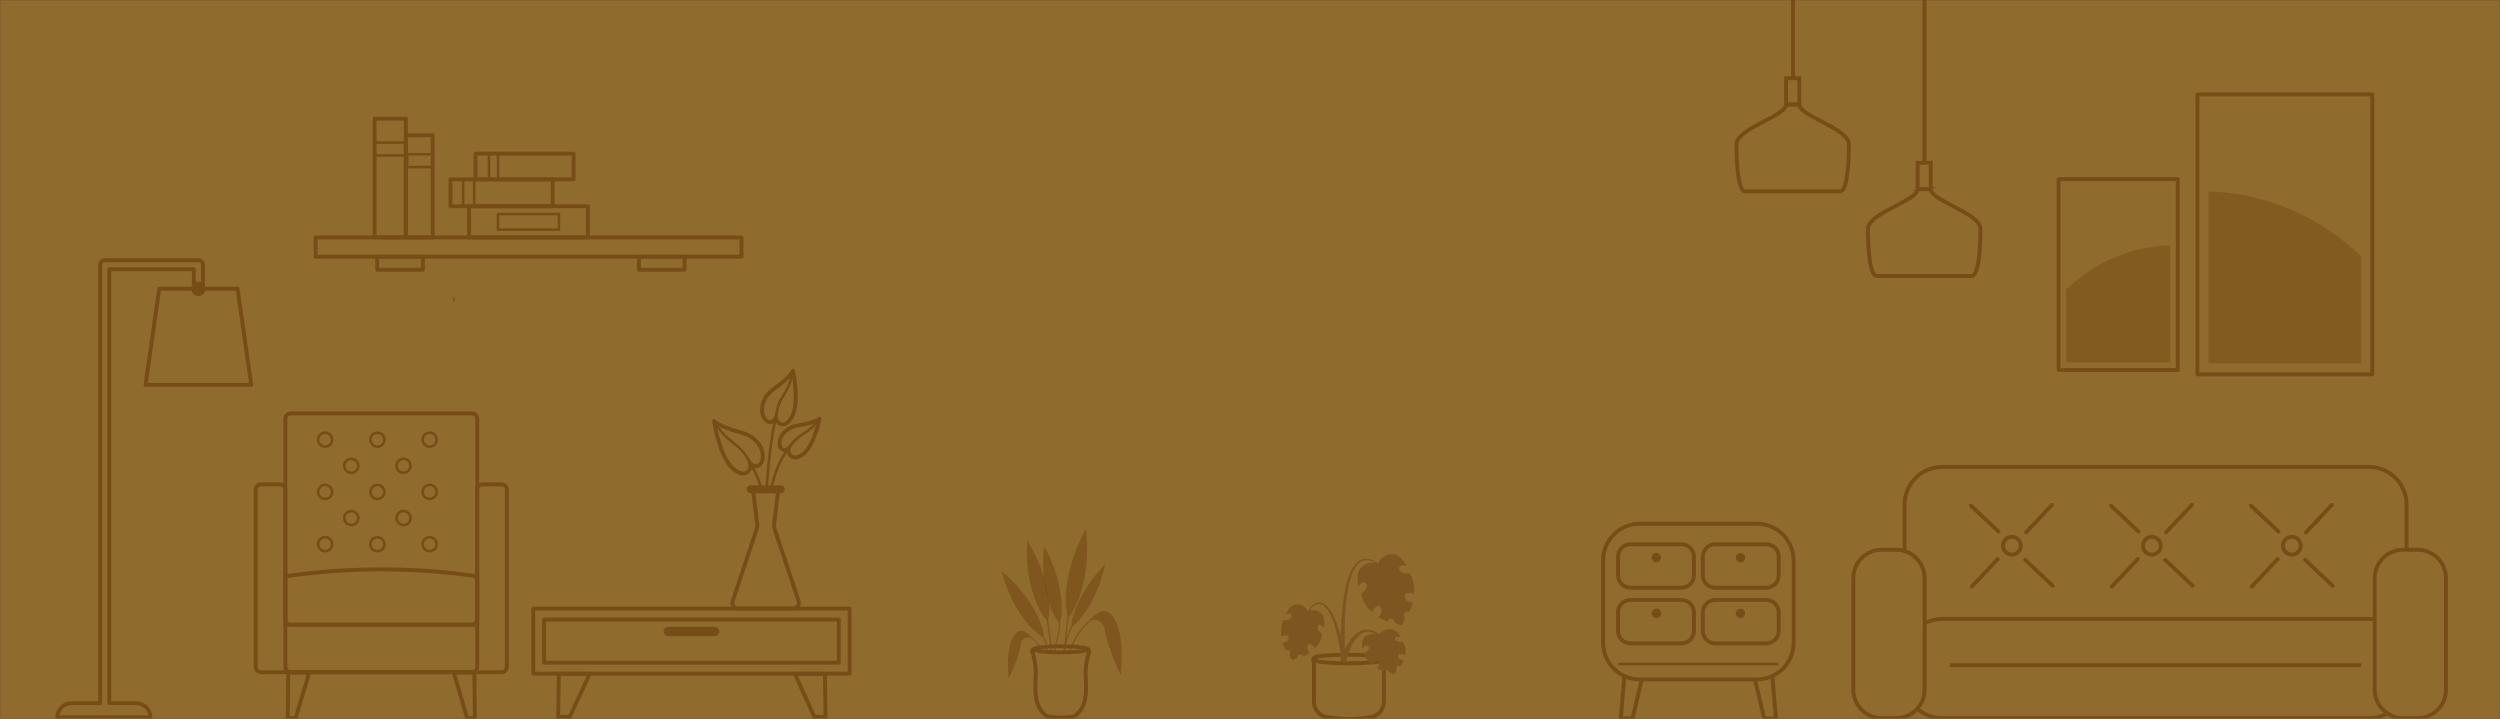 <svg width="1920" height="552" viewBox="0 0 1920 552" fill="none" xmlns="http://www.w3.org/2000/svg">
<rect x="0" y="0" width="1920" height="552" fill="#333333" stroke="none"/>
<mask id="mask0_1753_175" style="mask-type:luminance" maskUnits="userSpaceOnUse" x="0" y="0" width="1920" height="552">
<path d="M1920 0H0V552H1920V0Z" fill="white"/>
</mask>
<g mask="url(#mask0_1753_175)">
<path d="M1926.5 -7.5H-5.5V570.5H1926.5V-7.5Z" fill="#8F6B2D"/>
<path d="M569.5 182.35H242.38V197.14H569.5V182.35Z" stroke="#774D17" stroke-width="3" stroke-linejoin="round"/>
<path d="M324.79 197.14H289.71V207.2H324.79V197.14Z" stroke="#774D17" stroke-width="3" stroke-linejoin="round"/>
<path d="M525.79 197.14H490.71V207.2H525.79V197.14Z" stroke="#774D17" stroke-width="3" stroke-linejoin="round"/>
<path d="M311.68 91.1H287.71V182.36H311.68V91.1Z" stroke="#774D17" stroke-width="3" stroke-linejoin="round"/>
<path d="M311.68 109.5H287.71V119.35H311.68V109.5Z" stroke="#774D17" stroke-width="2" stroke-linejoin="round"/>
<path d="M332.5 118.5H312.71V128.35H332.5V118.5Z" stroke="#774D17" stroke-width="2" stroke-linejoin="round"/>
<path d="M332.3 103.88H311.68V182.36H332.3V103.88Z" stroke="#774D17" stroke-width="3" stroke-linejoin="round"/>
<path d="M451.5 158.38H360.24V182.35H451.5V158.38Z" stroke="#774D17" stroke-width="3" stroke-linejoin="round"/>
<path d="M429.29 164.39H382.45V176.34H429.29V164.39Z" stroke="#774D17" stroke-width="2" stroke-linejoin="round"/>
<path d="M440.52 117.98H365.21V137.76H440.52V117.98Z" stroke="#774D17" stroke-width="3" stroke-linejoin="round"/>
<path d="M382.5 117.98H375.49V137.76H382.5V117.98Z" stroke="#774D17" stroke-width="2" stroke-linejoin="round"/>
<path d="M424.45 137.77H345.97V158.39H424.45V137.77Z" stroke="#774D17" stroke-width="3" stroke-linejoin="round"/>
<path d="M364.18 137.77H355.68V158.39H364.18V137.77Z" stroke="#774D17" stroke-width="2" stroke-linejoin="round"/>
<path d="M221.36 516.5L221.01 551.5H227.04L237.5 516.5H221.36Z" stroke="#774D17" stroke-width="3" stroke-linejoin="round"/>
<path d="M364.33 516.5L364.67 551.5H358.76L348.5 516.5H364.33Z" stroke="#774D17" stroke-width="3" stroke-linejoin="round"/>
<path d="M362.46 317.5H223.22C220.983 317.5 219.17 319.313 219.17 321.55V512.2C219.17 514.437 220.983 516.25 223.22 516.25H362.46C364.697 516.25 366.51 514.437 366.51 512.2V321.55C366.51 319.313 364.697 317.5 362.46 317.5Z" stroke="#774D17" stroke-width="3" stroke-linejoin="round"/>
<path d="M366.51 442.68C366.51 442.68 335.36 437.27 292.84 437.27C250.32 437.27 219.17 442.68 219.17 442.68V479.78H366.51V442.68Z" stroke="#774D17" stroke-width="3" stroke-linejoin="round"/>
<path d="M366.51 376.11V475.67C366.51 477.94 364.67 479.78 362.4 479.78H223.27C221 479.78 219.16 477.94 219.16 475.67V376.11C219.16 373.84 217.32 372 215.05 372H200.5C198.23 372 196.39 373.84 196.39 376.11V512.14C196.39 514.41 198.23 516.25 200.5 516.25H385.15C387.42 516.25 389.26 514.41 389.26 512.14V376.11C389.26 373.84 387.42 372 385.15 372H370.6C368.33 372 366.49 373.84 366.49 376.11H366.51Z" stroke="#774D17" stroke-width="3" stroke-linejoin="round"/>
<path d="M255.09 337.66C255.09 340.63 252.68 343.04 249.71 343.04C246.74 343.04 244.33 340.63 244.33 337.66C244.33 334.69 246.74 332.28 249.71 332.28C252.68 332.28 255.09 334.69 255.09 337.66Z" stroke="#774D17" stroke-width="2" stroke-linejoin="round"/>
<path d="M275.16 357.73C275.16 360.7 272.75 363.11 269.78 363.11C266.81 363.11 264.4 360.7 264.4 357.73C264.4 354.76 266.81 352.35 269.78 352.35C272.75 352.35 275.16 354.76 275.16 357.73Z" stroke="#774D17" stroke-width="2" stroke-linejoin="round"/>
<path d="M255.09 377.8C255.09 380.77 252.68 383.18 249.71 383.18C246.74 383.18 244.33 380.77 244.33 377.8C244.33 374.83 246.74 372.42 249.71 372.42C252.68 372.42 255.09 374.83 255.09 377.8Z" stroke="#774D17" stroke-width="2" stroke-linejoin="round"/>
<path d="M295.22 337.66C295.22 340.63 292.81 343.04 289.84 343.04C286.87 343.04 284.46 340.63 284.46 337.66C284.46 334.69 286.87 332.28 289.84 332.28C292.81 332.28 295.22 334.69 295.22 337.66Z" stroke="#774D17" stroke-width="2" stroke-linejoin="round"/>
<path d="M295.22 377.8C295.22 380.77 292.81 383.18 289.84 383.18C286.87 383.18 284.46 380.77 284.46 377.8C284.46 374.83 286.87 372.42 289.84 372.42C292.81 372.42 295.22 374.83 295.22 377.8Z" stroke="#774D17" stroke-width="2" stroke-linejoin="round"/>
<path d="M275.16 397.87C275.16 400.84 272.75 403.25 269.78 403.25C266.81 403.25 264.4 400.84 264.4 397.87C264.4 394.9 266.81 392.49 269.78 392.49C272.75 392.49 275.16 394.9 275.16 397.87Z" stroke="#774D17" stroke-width="2" stroke-linejoin="round"/>
<path d="M295.22 417.94C295.22 420.91 292.81 423.32 289.84 423.32C286.87 423.32 284.46 420.91 284.46 417.94C284.46 414.97 286.87 412.56 289.84 412.56C292.81 412.56 295.22 414.97 295.22 417.94Z" stroke="#774D17" stroke-width="2" stroke-linejoin="round"/>
<path d="M255.09 417.94C255.09 420.91 252.68 423.32 249.71 423.32C246.74 423.32 244.33 420.91 244.33 417.94C244.33 414.97 246.74 412.56 249.71 412.56C252.68 412.56 255.09 414.97 255.09 417.94Z" stroke="#774D17" stroke-width="2" stroke-linejoin="round"/>
<path d="M315.29 357.73C315.29 360.7 312.88 363.11 309.91 363.11C306.94 363.11 304.53 360.7 304.53 357.73C304.53 354.76 306.94 352.35 309.91 352.35C312.88 352.35 315.29 354.76 315.29 357.73Z" stroke="#774D17" stroke-width="2" stroke-linejoin="round"/>
<path d="M335.36 337.66C335.36 340.63 332.95 343.04 329.98 343.04C327.01 343.04 324.6 340.63 324.6 337.66C324.6 334.69 327.01 332.28 329.98 332.28C332.95 332.28 335.36 334.69 335.36 337.66Z" stroke="#774D17" stroke-width="2" stroke-linejoin="round"/>
<path d="M335.36 377.8C335.36 380.77 332.95 383.18 329.98 383.18C327.01 383.18 324.6 380.77 324.6 377.8C324.6 374.83 327.01 372.42 329.98 372.42C332.95 372.42 335.36 374.83 335.36 377.8Z" stroke="#774D17" stroke-width="2" stroke-linejoin="round"/>
<path d="M315.29 397.87C315.29 400.84 312.88 403.25 309.91 403.25C306.94 403.25 304.53 400.84 304.53 397.87C304.53 394.9 306.94 392.49 309.91 392.49C312.88 392.49 315.29 394.9 315.29 397.87Z" stroke="#774D17" stroke-width="2" stroke-linejoin="round"/>
<path d="M335.36 417.94C335.36 420.91 332.95 423.32 329.98 423.32C327.01 423.32 324.6 420.91 324.6 417.94C324.6 414.97 327.01 412.56 329.98 412.56C332.95 412.56 335.36 414.97 335.36 417.94Z" stroke="#774D17" stroke-width="2" stroke-linejoin="round"/>
<path d="M586.13 435.56C586.13 435.56 599.33 384.37 570.61 347.21" stroke="#774D17" stroke-width="2" stroke-linejoin="round"/>
<path d="M576 355.47C576 355.47 579.62 359.7 582.94 357.37C588.79 353.27 586.67 336.85 569.1 332.14C551.12 327.32 548.42 323.34 548.42 323.34C548.42 323.34 551.93 347.86 561.28 358.18C570.63 368.5 577.88 362.3 576 355.47Z" stroke="#774D17" stroke-width="3" stroke-linejoin="round"/>
<path d="M548.42 323.34C548.42 323.34 552.78 332.1 562.72 339.7C572.66 347.3 576 355.47 576 355.47" fill="#8B995F"/>
<path d="M548.42 323.34C548.42 323.34 552.78 332.1 562.72 339.7C572.66 347.3 576 355.47 576 355.47" stroke="#774D17" stroke-miterlimit="10"/>
<path d="M548.42 323.34C548.42 323.34 552.78 332.1 562.72 339.7C572.66 347.3 576 355.47 576 355.47" stroke="#774D17" stroke-width="2" stroke-linejoin="round"/>
<path d="M588.33 410.43C588.33 410.43 586.15 350.43 599.33 306.77" stroke="#774D17" stroke-width="2" stroke-linejoin="round"/>
<path d="M590.82 403.31C590.82 403.31 585.91 364.3 610.65 338.1" stroke="#774D17" stroke-width="2" stroke-linejoin="round"/>
<path d="M594.53 403.62L597.65 378.3H578.38L581.5 403.62C581.67 404.98 581.53 406.36 581.08 407.66L562.72 461.62C561.76 464.45 563.86 467.38 566.85 467.38H609.17C612.16 467.38 614.26 464.45 613.3 461.62L594.94 407.66C594.5 406.36 594.36 404.98 594.52 403.62" fill="#8F6B2D"/>
<path d="M594.53 403.62L597.65 378.3H578.38L581.5 403.62C581.67 404.98 581.53 406.36 581.08 407.66L562.72 461.62C561.76 464.45 563.86 467.38 566.85 467.38H609.17C612.16 467.38 614.26 464.45 613.3 461.62L594.94 407.66C594.5 406.36 594.36 404.98 594.52 403.62" stroke="#774D17" stroke-miterlimit="10"/>
<path d="M594.53 402.34L597.65 376.5H578.38L581.5 402.34C581.67 403.73 581.53 405.13 581.08 406.46L562.72 461.51C561.76 464.39 563.86 467.39 566.85 467.39H609.17C612.16 467.39 614.26 464.4 613.3 461.51L594.94 406.46C594.5 405.14 594.36 403.73 594.52 402.34H594.53Z" stroke="#774D17" stroke-width="3" stroke-linejoin="round"/>
<path d="M599.65 373.19H576.38C574.97 373.19 573.83 374.33 573.83 375.74C573.83 377.15 574.97 378.29 576.38 378.29H599.65C601.06 378.29 602.2 377.15 602.2 375.74C602.2 374.33 601.06 373.19 599.65 373.19Z" fill="white" stroke="#774D17" stroke-miterlimit="10"/>
<path d="M599.65 373.19H576.38C574.97 373.19 573.83 374.33 573.83 375.74C573.83 377.15 574.97 378.29 576.38 378.29H599.65C601.06 378.29 602.2 377.15 602.2 375.74C602.2 374.33 601.06 373.19 599.65 373.19Z" fill="#774D17"/>
<path d="M595.94 320.36C595.94 320.36 594.23 325.04 590.71 324.13C584.52 322.52 581.15 308.09 594.41 298.63C607.98 288.95 609 284.77 609 284.77C609 284.77 613.75 306.44 609.13 318.02C604.52 329.6 596.5 326.68 595.94 320.36Z" stroke="#774D17" stroke-width="3" stroke-linejoin="round"/>
<path d="M609 284.76C609 284.76 608.09 293.47 602.14 302.97C596.19 312.46 595.95 320.36 595.95 320.36" fill="#8B995F"/>
<path d="M609 284.76C609 284.76 608.09 293.47 602.14 302.97C596.19 312.46 595.95 320.36 595.95 320.36" stroke="#774D17" stroke-miterlimit="10"/>
<path d="M609 284.76C609 284.76 608.09 293.47 602.14 302.97C596.19 312.46 595.95 320.36 595.95 320.36" stroke="#774D17" stroke-width="2" stroke-linejoin="round"/>
<path d="M605.92 344C605.92 344 602.84 346.96 600.47 344.92C596.31 341.34 599.17 328.97 612.95 326.71C627.04 324.39 629.4 321.56 629.4 321.56C629.4 321.56 625.58 340.88 617.66 348.04C609.74 355.21 603.97 349.07 605.92 344Z" stroke="#774D17" stroke-width="3" stroke-linejoin="round"/>
<path d="M629.4 321.56C629.4 321.56 625.41 327.92 617.24 332.97C609.08 338.02 605.91 344 605.91 344" fill="#8B995F"/>
<path d="M629.4 321.56C629.4 321.56 625.41 327.92 617.24 332.97C609.08 338.02 605.91 344 605.91 344" stroke="#774D17" stroke-miterlimit="10"/>
<path d="M629.4 321.56C629.4 321.56 625.41 327.92 617.24 332.97C609.08 338.02 605.91 344 605.91 344" stroke="#774D17" stroke-width="2" stroke-linejoin="round"/>
<path d="M429.19 517.5L428.68 550.5H437.56L452.98 517.5H429.19Z" stroke="#774D17" stroke-width="3" stroke-linejoin="round"/>
<path d="M633.5 517.5L634 550.5H625.4L610.49 517.5H633.5Z" stroke="#774D17" stroke-width="3" stroke-linejoin="round"/>
<path d="M652.5 467.39H409.54V517.36H652.5V467.39Z" stroke="#774D17" stroke-width="3" stroke-linejoin="round"/>
<path d="M644.19 475.84H417.86V508.9H644.19V475.84Z" stroke="#774D17" stroke-width="3" stroke-linejoin="round"/>
<path d="M548.84 488.04H513.2C511.52 488.04 510.15 486.68 510.15 484.99C510.15 483.3 511.51 481.94 513.2 481.94H548.84C550.52 481.94 551.89 483.3 551.89 484.99C551.89 486.68 550.53 488.04 548.84 488.04Z" fill="white" stroke="#774D17" stroke-miterlimit="10"/>
<path d="M548.84 488.04H513.2C511.52 488.04 510.15 486.68 510.15 484.99C510.15 483.3 511.51 481.94 513.2 481.94H548.84C550.52 481.94 551.89 483.3 551.89 484.99C551.89 486.68 550.53 488.04 548.84 488.04Z" fill="#774D17"/>
<path d="M157.43 221.76C157.43 224.56 155.16 226.82 152.37 226.82C149.58 226.82 147.31 224.55 147.31 221.76C147.31 218.97 149.58 216.7 152.37 216.7C155.16 216.7 157.43 218.97 157.43 221.76Z" fill="#D78F68" stroke="#774D17" stroke-miterlimit="10"/>
<path d="M155.485 225.757C157.687 224.037 158.079 220.857 156.359 218.655C154.639 216.452 151.46 216.06 149.257 217.78C147.054 219.5 146.663 222.679 148.382 224.882C150.102 227.085 153.282 227.477 155.485 225.757Z" fill="#774D17"/>
<path d="M192.97 295.57H111.77L122.29 221.76H182.45L192.97 295.57Z" stroke="#774D17" stroke-width="3" stroke-linejoin="round"/>
<path d="M152.37 199.89H80.42C78.49 199.89 76.92 201.43 76.92 203.34V540H55C48.92 540 44 544.92 44 551H115.5C115.5 544.92 110.58 540 104.5 540H83.92V206.79H148.87V218.48H155.87V203.34C155.87 201.43 154.3 199.89 152.37 199.89Z" stroke="#774D17" stroke-width="3" stroke-linejoin="round"/>
<path d="M1363.92 551.82H1354.93L1343.47 503.55H1359.83L1363.92 551.82Z" stroke="#774D17" stroke-width="3" stroke-linejoin="round"/>
<path d="M1244.77 551.82H1253.77L1265.22 503.55H1248.86L1244.77 551.82Z" stroke="#774D17" stroke-width="3" stroke-linejoin="round"/>
<path d="M1349.34 402.24H1259.36C1243.81 402.24 1231.2 414.848 1231.2 430.4V493.66C1231.2 509.212 1243.81 521.82 1259.36 521.82H1349.34C1364.89 521.82 1377.5 509.212 1377.5 493.66V430.4C1377.5 414.848 1364.89 402.24 1349.34 402.24Z" fill="#8F6B2D" stroke="#774D17" stroke-width="3" stroke-linejoin="round"/>
<path d="M1242.82 510H1365.88" stroke="#774D17" stroke-width="2" stroke-linejoin="round"/>
<path d="M1252.26 417.98H1291.33C1296.63 417.98 1300.93 422.28 1300.93 427.58V441.78C1300.93 447.08 1296.63 451.38 1291.33 451.38H1252.25C1246.95 451.38 1242.65 447.08 1242.65 441.78V427.58C1242.65 422.28 1246.95 417.98 1252.25 417.98H1252.26Z" fill="#8F6B2D" stroke="#774D17" stroke-width="3" stroke-linejoin="round"/>
<path d="M1272.07 431.86C1274.06 431.86 1275.67 430.248 1275.67 428.26C1275.67 426.272 1274.06 424.66 1272.07 424.66C1270.08 424.66 1268.47 426.272 1268.47 428.26C1268.47 430.248 1270.08 431.86 1272.07 431.86Z" fill="#774D17"/>
<path d="M1317.36 417.98H1356.44C1361.74 417.98 1366.04 422.28 1366.04 427.58V441.78C1366.04 447.08 1361.74 451.38 1356.44 451.38H1317.37C1312.07 451.38 1307.77 447.08 1307.77 441.78V427.58C1307.77 422.28 1312.07 417.98 1317.37 417.98H1317.36Z" fill="#8F6B2D" stroke="#774D17" stroke-width="3" stroke-linejoin="round"/>
<path d="M1340.18 429.275C1340.71 427.359 1339.59 425.375 1337.67 424.843C1335.76 424.311 1333.77 425.433 1333.24 427.348C1332.71 429.264 1333.83 431.248 1335.75 431.78C1337.66 432.312 1339.65 431.191 1340.18 429.275Z" fill="#774D17"/>
<path d="M1252.26 460.74H1291.33C1296.63 460.74 1300.93 465.04 1300.93 470.34V484.54C1300.93 489.84 1296.63 494.14 1291.33 494.14H1252.25C1246.95 494.14 1242.65 489.84 1242.65 484.54V470.34C1242.65 465.04 1246.95 460.74 1252.25 460.74H1252.26Z" fill="#8F6B2D" stroke="#774D17" stroke-width="3" stroke-linejoin="round"/>
<path d="M1275.6 472.029C1276.13 470.114 1275.01 468.129 1273.09 467.595C1271.18 467.061 1269.19 468.182 1268.66 470.097C1268.13 472.012 1269.25 473.997 1271.16 474.531C1273.08 475.065 1275.06 473.945 1275.6 472.029Z" fill="#774D17"/>
<path d="M1317.36 460.74H1356.44C1361.74 460.74 1366.04 465.04 1366.04 470.34V484.54C1366.04 489.84 1361.74 494.14 1356.44 494.14H1317.36C1312.06 494.14 1307.76 489.84 1307.76 484.54V470.34C1307.76 465.04 1312.06 460.74 1317.36 460.74Z" fill="#8F6B2D" stroke="#774D17" stroke-width="3" stroke-linejoin="round"/>
<path d="M1336.63 474.62C1338.62 474.62 1340.23 473.008 1340.23 471.02C1340.23 469.032 1338.62 467.42 1336.63 467.42C1334.64 467.42 1333.03 469.032 1333.03 471.02C1333.03 473.008 1334.64 474.62 1336.63 474.62Z" fill="#774D17"/>
<path d="M1821.93 72.5H1687.64V287.5H1821.93V72.5Z" fill="#8F6B2D" stroke="#774D17" stroke-width="3" stroke-linejoin="round"/>
<path opacity="0.5" d="M1813.39 196.83V278.97H1696.17V147.01C1727.48 148.05 1772.34 157.76 1813.39 196.83Z" fill="#774D17"/>
<path d="M1672.52 137.56H1580.96V284.15H1672.52V137.56Z" fill="#8F6B2D" stroke="#774D17" stroke-width="3" stroke-linejoin="round"/>
<path opacity="0.5" d="M1586.78 222.33V278.33H1666.7V188.36C1645.36 189.07 1614.77 195.69 1586.78 222.33Z" fill="#774D17"/>
<path d="M1819.32 358.61H1491.61C1475.64 358.61 1462.69 371.558 1462.69 387.53V456.36C1462.69 472.332 1475.64 485.28 1491.61 485.28H1819.32C1835.29 485.28 1848.24 472.332 1848.24 456.36V387.53C1848.24 371.558 1835.29 358.61 1819.32 358.61Z" stroke="#774D17" stroke-width="3" stroke-linejoin="round"/>
<path d="M1819.32 475.37H1491.61C1475.64 475.37 1462.69 488.318 1462.69 504.29V522.6C1462.69 538.572 1475.64 551.52 1491.61 551.52H1819.32C1835.29 551.52 1848.24 538.572 1848.24 522.6V504.29C1848.24 488.318 1835.29 475.37 1819.32 475.37Z" fill="#8F6B2D" stroke="#774D17" stroke-width="3" stroke-linejoin="round"/>
<path d="M1497.51 510.88H1813.42" stroke="#774D17" stroke-width="3" stroke-linejoin="round"/>
<path d="M1856.69 422.21H1845.6C1833.55 422.21 1823.79 431.975 1823.79 444.02V529.71C1823.79 541.755 1833.55 551.52 1845.6 551.52H1856.69C1868.74 551.52 1878.5 541.755 1878.5 529.71V444.02C1878.5 431.975 1868.74 422.21 1856.69 422.21Z" fill="#8F6B2D" stroke="#774D17" stroke-width="3" stroke-linejoin="round"/>
<path d="M1456.26 422.21H1445.17C1433.12 422.21 1423.36 431.975 1423.36 444.02V529.71C1423.36 541.755 1433.12 551.52 1445.17 551.52H1456.26C1468.31 551.52 1478.07 541.755 1478.07 529.71V444.02C1478.07 431.975 1468.31 422.21 1456.26 422.21Z" fill="#8F6B2D" stroke="#774D17" stroke-width="3" stroke-linejoin="round"/>
<path d="M1376.73 80.23H1371.72C1371.72 84.64 1362.68 89.09 1353.4 93.93C1349.54 95.94 1345.65 98.02 1342.34 100.2C1338.1 102.99 1334.83 105.93 1333.87 109.07C1333.49 110.33 1333.58 111.67 1333.59 112.99C1333.6 114.39 1333.63 115.89 1333.67 117.45C1333.81 122.65 1334.14 128.53 1334.82 133.67C1335.39 138.02 1336.21 141.83 1337.37 144.25C1338.19 145.97 1339.19 146.98 1340.39 146.98H1413.16C1414.36 146.98 1415.36 145.97 1416.18 144.25C1417.34 141.83 1418.16 138.02 1418.73 133.67C1419.41 128.53 1419.74 122.65 1419.88 117.45C1419.92 115.89 1419.95 114.39 1419.96 112.99C1419.97 111.67 1420.07 110.33 1419.68 109.07C1418.72 105.92 1415.46 102.99 1411.21 100.2C1405.5 96.45 1398.04 92.98 1392.06 89.65C1386.24 86.41 1381.84 83.32 1381.84 80.24H1376.7L1376.73 80.23Z" stroke="#774D17" stroke-width="3" stroke-miterlimit="10"/>
<path d="M1371.72 80.23H1374.91H1378.47H1381.84V60.05H1378.47H1374.91H1371.72V80.23Z" stroke="#774D17" stroke-width="3" stroke-miterlimit="10"/>
<path d="M348 230H349" stroke="#774D17" stroke-width="3" stroke-linejoin="round"/>
<path d="M1377 59.5V-46.5" stroke="#774D17" stroke-width="3" stroke-miterlimit="10"/>
<path d="M1477.73 145.23H1472.72C1472.72 149.64 1463.68 154.09 1454.4 158.93C1450.54 160.94 1446.65 163.02 1443.34 165.2C1439.1 167.99 1435.83 170.93 1434.87 174.07C1434.49 175.33 1434.58 176.67 1434.59 177.99C1434.6 179.39 1434.63 180.89 1434.67 182.45C1434.81 187.65 1435.14 193.53 1435.82 198.67C1436.39 203.02 1437.21 206.83 1438.37 209.25C1439.19 210.97 1440.19 211.98 1441.39 211.98H1514.16C1515.36 211.98 1516.36 210.97 1517.18 209.25C1518.34 206.83 1519.16 203.02 1519.73 198.67C1520.41 193.53 1520.74 187.65 1520.88 182.45C1520.92 180.89 1520.95 179.39 1520.96 177.99C1520.97 176.67 1521.07 175.33 1520.68 174.07C1519.72 170.92 1516.46 167.99 1512.21 165.2C1506.5 161.45 1499.04 157.98 1493.06 154.65C1487.24 151.41 1482.84 148.32 1482.84 145.24H1477.7L1477.73 145.23Z" stroke="#774D17" stroke-width="3" stroke-miterlimit="10"/>
<path d="M1472.72 145.23H1475.91H1479.47H1482.84V125.05H1479.47H1475.91H1472.72V145.23Z" stroke="#774D17" stroke-width="3" stroke-miterlimit="10"/>
<path d="M1478 124.5V-33" stroke="#774D17" stroke-width="3" stroke-miterlimit="10"/>
<path d="M1513.75 388.37L1534.87 408.25" stroke="#774D17" stroke-width="3" stroke-linecap="round" stroke-linejoin="round"/>
<path d="M1555.38 430L1576.5 449.88" stroke="#774D17" stroke-width="3" stroke-linecap="round" stroke-linejoin="round"/>
<path d="M1575.88 387.75L1556 408.87" stroke="#774D17" stroke-width="3" stroke-linecap="round" stroke-linejoin="round"/>
<path d="M1534.25 429.38L1514.37 450.5" stroke="#774D17" stroke-width="3" stroke-linecap="round" stroke-linejoin="round"/>
<path d="M1545.13 425.96C1548.9 425.96 1551.96 422.902 1551.96 419.13C1551.96 415.358 1548.9 412.3 1545.13 412.3C1541.36 412.3 1538.3 415.358 1538.3 419.13C1538.3 422.902 1541.36 425.96 1545.13 425.96Z" stroke="#774D17" stroke-width="3" stroke-linecap="round" stroke-linejoin="round"/>
<path d="M1621.25 388.37L1642.37 408.25" stroke="#774D17" stroke-width="3" stroke-linecap="round" stroke-linejoin="round"/>
<path d="M1662.88 430L1684 449.88" stroke="#774D17" stroke-width="3" stroke-linecap="round" stroke-linejoin="round"/>
<path d="M1683.38 387.75L1663.5 408.87" stroke="#774D17" stroke-width="3" stroke-linecap="round" stroke-linejoin="round"/>
<path d="M1641.75 429.38L1621.87 450.5" stroke="#774D17" stroke-width="3" stroke-linecap="round" stroke-linejoin="round"/>
<path d="M1652.63 425.96C1656.4 425.96 1659.46 422.902 1659.46 419.13C1659.46 415.358 1656.4 412.3 1652.63 412.3C1648.86 412.3 1645.8 415.358 1645.8 419.13C1645.8 422.902 1648.86 425.96 1652.63 425.96Z" stroke="#774D17" stroke-width="3" stroke-linecap="round" stroke-linejoin="round"/>
<path d="M1035.34 510.4C1028.52 510.4 1022.11 510.16 1017.28 509.73C1009.76 509.06 1008.49 508.23 1008.49 506.63C1008.49 505.03 1009.76 504.2 1017.28 503.53C1022.11 503.1 1028.53 502.86 1035.34 502.86C1042.15 502.86 1048.57 503.1 1053.4 503.53C1060.92 504.2 1062.19 505.03 1062.19 506.63C1062.19 508.23 1060.92 509.06 1053.4 509.73C1048.57 510.16 1042.15 510.4 1035.34 510.4Z" fill="#8F6B2D"/>
<path d="M1035.34 504.36C1049.34 504.36 1060.7 505.38 1060.7 506.63C1060.7 507.88 1049.35 508.9 1035.34 508.9C1021.33 508.9 1009.98 507.88 1009.98 506.63C1009.98 505.38 1021.33 504.36 1035.34 504.36ZM1035.34 501.36C1028.48 501.36 1022.02 501.6 1017.14 502.04C1011.69 502.53 1006.98 502.95 1006.98 506.63C1006.98 510.31 1011.69 510.74 1017.14 511.22C1022.02 511.66 1028.48 511.9 1035.34 511.9C1042.2 511.9 1048.66 511.66 1053.54 511.22C1058.99 510.73 1063.7 510.31 1063.7 506.63C1063.7 502.95 1058.99 502.52 1053.54 502.04C1048.66 501.6 1042.2 501.36 1035.34 501.36Z" fill="#774D17"/>
<path d="M1728.75 388.37L1749.87 408.25" stroke="#774D17" stroke-width="3" stroke-linecap="round" stroke-linejoin="round"/>
<path d="M1770.38 430L1791.5 449.88" stroke="#774D17" stroke-width="3" stroke-linecap="round" stroke-linejoin="round"/>
<path d="M1790.88 387.75L1771 408.87" stroke="#774D17" stroke-width="3" stroke-linecap="round" stroke-linejoin="round"/>
<path d="M1749.25 429.38L1729.37 450.5" stroke="#774D17" stroke-width="3" stroke-linecap="round" stroke-linejoin="round"/>
<path d="M1760.13 425.96C1763.9 425.96 1766.96 422.902 1766.96 419.13C1766.96 415.358 1763.9 412.3 1760.13 412.3C1756.36 412.3 1753.3 415.358 1753.3 419.13C1753.3 422.902 1756.36 425.96 1760.13 425.96Z" stroke="#774D17" stroke-width="3" stroke-linecap="round" stroke-linejoin="round"/>
<path d="M834.88 500.18C834.88 501.5 825.77 502.57 814.54 502.57C803.31 502.57 794.2 501.5 794.2 500.18C794.2 498.86 803.31 497.79 814.54 497.79C825.77 497.79 834.88 498.86 834.88 500.18Z" fill="white"/>
<g style="mix-blend-mode:multiply">
<path d="M834.88 500.18C834.88 501.5 825.77 502.57 814.54 502.57C803.31 502.57 794.2 501.5 794.2 500.18C794.2 498.86 803.31 497.79 814.54 497.79C825.77 497.79 834.88 498.86 834.88 500.18Z" fill="#CBD4F4"/>
</g>
<path d="M814.54 504.07C809.05 504.07 803.88 503.82 799.98 503.36C794.54 502.72 792.7 501.92 792.7 500.18C792.7 498.44 794.54 497.64 799.98 497C803.88 496.54 809.05 496.29 814.54 496.29C820.03 496.29 825.2 496.54 829.1 497C834.55 497.64 836.38 498.44 836.38 500.18C836.38 501.92 834.54 502.72 829.1 503.36C825.2 503.82 820.03 504.07 814.54 504.07Z" fill="#8F6B2D"/>
<path d="M814.54 497.79C825.77 497.79 834.88 498.86 834.88 500.18C834.88 501.5 825.77 502.57 814.54 502.57C803.31 502.57 794.2 501.5 794.2 500.18C794.2 498.86 803.31 497.79 814.54 497.79ZM814.54 494.79C808.99 494.79 803.76 495.05 799.81 495.51C796.18 495.94 791.2 496.52 791.2 500.18C791.2 503.84 796.18 504.42 799.81 504.85C803.76 505.31 809 505.57 814.54 505.57C820.08 505.57 825.32 505.31 829.27 504.85C832.9 504.42 837.88 503.84 837.88 500.18C837.88 496.52 832.9 495.94 829.27 495.51C825.32 495.04 820.08 494.79 814.54 494.79Z" fill="#774D17"/>
<g opacity="0.7">
<path d="M814 477.65C814.99 475 817.14 466.39 813.03 448.04C809.4 431.83 801.92 419.58 801.92 419.58C801.92 419.58 799.8 433.73 802.48 450.12C805.26 467.05 811.11 475.52 812.99 477.87C813.02 478.13 813.05 478.39 813.08 478.63C813.51 482.66 812.13 487.99 810.92 492.7C809.97 496.4 809.06 499.89 809.06 502.49H810.09C810.09 500.02 810.98 496.59 811.91 492.95C813.15 488.16 814.55 482.73 814.1 478.52C814.07 478.24 814.04 477.94 814 477.64V477.65Z" fill="#774D17"/>
</g>
<g opacity="0.7">
<path d="M805.02 476.93C804.97 476.64 804.92 476.32 804.86 476.01C805.76 473.15 807.56 463.91 802.18 444.71C801.44 442.06 800.6 439.52 799.72 437.11C798.48 433.74 797.16 430.65 795.87 427.91C795.69 427.52 795.5 427.14 795.32 426.76C791.86 419.61 788.83 415.19 788.83 415.19C788.83 415.19 787.37 430.3 791.13 447.5C795.02 465.28 801.69 473.91 803.81 476.3C803.86 476.57 803.9 476.84 803.94 477.1C805.02 483.82 807.5 500.73 807.84 507.21L808.93 507.15C808.59 500.63 806.1 483.66 805.02 476.93Z" fill="#774D17"/>
</g>
<g opacity="0.7">
<path d="M801.89 489.28C801.76 489.03 801.62 488.77 801.48 488.5C801.47 487.54 801.34 485.88 800.75 483.49C800.62 482.95 800.46 482.37 800.28 481.75C800.19 481.44 800.09 481.12 799.98 480.79C799.77 480.13 799.53 479.44 799.25 478.7C798.97 477.96 798.67 477.19 798.32 476.38C796.6 472.32 793.96 467.28 789.91 461.22C787.32 457.33 784.55 453.85 781.92 450.85C781.04 449.85 780.18 448.9 779.34 448.01C778.78 447.42 778.23 446.85 777.7 446.31C776.9 445.5 776.14 444.74 775.41 444.05C774.69 443.36 774.01 442.73 773.39 442.16C772.98 441.78 772.59 441.43 772.22 441.11C771.85 440.79 771.52 440.5 771.22 440.24C770.01 439.2 769.3 438.66 769.3 438.66C769.3 438.66 772.41 452.63 780.82 466.96C789.5 481.76 798.01 487.55 800.61 489.08C800.73 489.31 800.85 489.54 800.96 489.76C804.28 496.23 805.78 507.66 804.44 516.35L805.45 516.51C806.82 507.64 805.27 495.94 801.86 489.3L801.89 489.28Z" fill="#774D17"/>
</g>
<g opacity="0.7">
<path d="M833.97 406.4C833.97 406.4 825.38 420.47 821.21 439.09C816.54 459.92 818.9 469.83 820.05 472.99C819.25 478.2 817.99 487.96 816.59 504.58L817.61 504.67C818.97 488.6 820.18 478.98 820.98 473.68C822.79 471.5 829.98 461.79 833.31 441.48C836.4 422.66 833.96 406.4 833.96 406.4H833.97Z" fill="#774D17"/>
</g>
<g opacity="0.7">
<path d="M846.97 435.28C846.7 435.56 846.41 435.86 846.1 436.2C845.79 436.54 845.45 436.9 845.1 437.29C844.75 437.68 844.38 438.1 843.99 438.54C843.8 438.76 843.6 438.99 843.4 439.22C843 439.69 842.58 440.18 842.15 440.7C841.72 441.22 841.28 441.76 840.83 442.33C840.38 442.9 839.92 443.49 839.45 444.1C839.22 444.41 838.98 444.72 838.74 445.04C837.56 446.63 836.34 448.37 835.13 450.23C834.16 451.72 833.2 453.29 832.26 454.93C823.65 470.01 822.74 478.33 822.7 480.86L822.31 481.41L822.26 481.5C822.2 481.63 816.42 494.37 815.83 504.6L816.85 504.66C817.41 494.93 822.79 482.8 823.17 481.97L824 480.82C825.33 479.79 827.6 477.8 830.36 474.39C833.04 471.09 836.18 466.48 839.37 460.15C846.24 446.55 848.91 433.37 848.91 433.37C848.91 433.37 848.19 434.04 846.98 435.29L846.97 435.28Z" fill="#774D17"/>
</g>
<g opacity="0.7">
<path d="M849.48 469.5C844.11 468.27 838.55 474.3 836.87 476.31C831.01 480.67 826.72 487.52 823.92 493.22C819.85 501.5 817.94 509.2 817.92 509.28L818.92 509.52C818.99 509.25 825.02 485.22 838.71 476.27C841.83 475.69 847.08 475.93 848.38 483.61C850.9 498.47 860.69 518.12 860.69 518.12C864.11 484.97 855.9 470.96 849.48 469.5Z" fill="#774D17"/>
</g>
<g opacity="0.7">
<path d="M802.32 502.44C800.21 498.15 796.98 492.99 792.57 489.71C791.31 488.2 787.12 483.66 783.08 484.58C778.24 485.68 772.06 496.23 774.64 521.19C774.64 521.19 782.01 506.39 783.91 495.2C784.89 489.42 788.84 489.23 791.19 489.67C801.5 496.41 806.04 514.5 806.09 514.7L806.84 514.52C806.83 514.46 805.39 508.66 802.33 502.43L802.32 502.44Z" fill="#774D17"/>
</g>
<path d="M814.78 551.17C812.23 551.17 809.65 550.97 807.13 550.57L804.31 550.12C804.07 550.08 803.84 549.99 803.65 549.84C794.42 542.98 794.93 531.05 795.34 521.46C795.49 517.93 795.64 514.6 795.28 511.99C794.62 507.2 793.39 502.32 793.03 500.94C792.87 500.33 793.11 499.68 793.63 499.32C793.89 499.14 794.18 499.06 794.48 499.06C794.78 499.06 795.09 499.15 795.35 499.34C796.41 500.06 803.67 501.06 814.54 501.06C825.41 501.06 832.38 500.1 833.66 499.38C833.95 499.01 834.38 498.81 834.84 498.81C835.02 498.81 835.19 498.84 835.37 498.91C836.09 499.18 836.49 499.96 836.29 500.7C836.03 501.69 834.68 506.86 833.97 512C833.61 514.61 833.75 517.94 833.91 521.47C834.32 531.06 834.84 542.99 825.6 549.85C825.42 549.99 825.2 550.08 824.98 550.12L823.59 550.37C820.69 550.9 817.72 551.17 814.77 551.17H814.78Z" fill="#8F6B2D"/>
<path d="M834.85 500.32C834.61 501.24 833.22 506.55 832.49 511.8C831.12 521.71 836.59 539.82 824.71 548.65L823.32 548.9C820.5 549.42 817.64 549.67 814.78 549.67C812.3 549.67 809.82 549.48 807.37 549.09L804.55 548.64C792.67 539.81 798.14 521.7 796.77 511.79C796.1 506.91 794.85 501.96 794.48 500.56C796.07 501.7 804.45 502.56 814.55 502.56C825.38 502.56 834.24 501.56 834.85 500.31M834.85 497.32C834.72 497.32 834.59 497.32 834.46 497.35C833.99 497.41 833.55 497.58 833.18 497.84C833.05 497.93 832.92 498.03 832.8 498.14C831.13 498.75 824.54 499.58 814.55 499.58C804.56 499.58 797.47 498.69 796.13 498.07C795.63 497.74 795.06 497.58 794.48 497.58C793.9 497.58 793.29 497.76 792.78 498.11C791.74 498.83 791.26 500.12 791.58 501.34C791.94 502.7 793.15 507.5 793.8 512.22C794.14 514.69 794 517.96 793.85 521.42C793.42 531.36 792.89 543.73 802.76 551.07C803.15 551.36 803.6 551.55 804.08 551.63L806.9 552.08C809.5 552.49 812.15 552.7 814.78 552.7C817.82 552.7 820.87 552.42 823.86 551.88L825.25 551.63C825.7 551.55 826.13 551.36 826.5 551.09C836.37 543.76 835.84 531.39 835.41 521.44C835.26 517.98 835.12 514.71 835.46 512.24C836.13 507.39 837.39 502.48 837.71 501.25C837.8 500.97 837.85 500.66 837.85 500.35C837.85 498.77 836.63 497.48 835.08 497.36C835 497.36 834.92 497.36 834.84 497.36L834.85 497.32Z" fill="#774D17"/>
<g style="mix-blend-mode:multiply" opacity="0.5">
<path d="M1023.84 510.91C1025.93 510.91 1027.95 510.89 1029.9 510.84C1018.82 510.6 1010.6 509.7 1010.6 508.64V510.58C1014.46 510.79 1018.99 510.91 1023.85 510.91H1023.84Z" fill="#CBD4F4"/>
</g>
<path d="M1035.96 552.25C1031.48 552.25 1026.97 551.91 1022.54 551.23L1021.11 551.01C1014.47 550.95 1009.09 545.53 1009.09 538.87V508.64C1009.09 507.81 1009.76 507.14 1010.59 507.14C1011.1 507.14 1011.55 507.39 1011.82 507.78C1013.57 508.49 1022.53 509.41 1035.95 509.41C1049.37 509.41 1058.32 508.49 1060.08 507.77C1060.35 507.39 1060.8 507.13 1061.31 507.13C1062.14 507.13 1062.81 507.8 1062.81 508.63V538.86C1062.81 545.51 1057.43 550.93 1050.79 551L1049.53 551.2C1045.06 551.89 1040.49 552.25 1035.96 552.25Z" fill="#8F6B2D"/>
<path d="M1061.31 508.64V538.87C1061.31 544.75 1056.55 549.51 1050.67 549.51L1049.3 549.72C1044.88 550.41 1040.42 550.75 1035.96 550.75C1031.5 550.75 1027.14 550.41 1022.77 549.74L1021.23 549.5C1015.35 549.5 1010.59 544.74 1010.59 538.86V508.63C1010.59 509.88 1021.94 510.9 1035.95 510.9C1049.96 510.9 1061.31 509.88 1061.31 508.63M1061.31 505.64C1060.51 505.64 1059.78 505.96 1059.24 506.47C1057.06 507.09 1048.78 507.91 1035.96 507.91C1023.14 507.91 1014.86 507.09 1012.68 506.47C1012.14 505.96 1011.41 505.64 1010.61 505.64C1008.95 505.64 1007.61 506.98 1007.61 508.64V538.87C1007.61 546.31 1013.6 552.38 1021.01 552.51L1022.33 552.71C1026.83 553.4 1031.42 553.75 1035.97 553.75C1040.52 553.75 1045.22 553.39 1049.77 552.69L1050.92 552.51C1058.33 552.38 1064.31 546.31 1064.31 538.87V508.64C1064.31 506.98 1062.97 505.64 1061.31 505.64Z" fill="#774D17"/>
<path d="M1085.97 456.12C1087.08 446.96 1082.68 440.24 1082.68 440.24C1082.68 440.24 1074.56 441.63 1074.6 436.27C1074.62 433.01 1080.21 434.56 1080.21 434.56C1080.21 434.56 1075.66 424.6 1068 425.57C1061.68 426.37 1058.92 431.27 1058.15 432.97H1058.13C1057.89 432.75 1057.65 432.53 1057.4 432.32C1056.64 431.68 1055.82 431.09 1054.94 430.6C1053.2 429.61 1051.17 428.99 1049.1 429.06C1048.98 429.06 1048.86 429.08 1048.74 429.08C1047.83 429.14 1046.93 429.32 1046.08 429.61C1045.1 429.94 1044.18 430.44 1043.34 431.04C1041.67 432.25 1040.37 433.85 1039.28 435.52C1038.2 437.21 1037.33 439 1036.59 440.84C1035.84 442.67 1035.22 444.55 1034.68 446.44C1033.6 450.22 1032.81 454.07 1032.18 457.93C1030.94 465.66 1030.3 473.46 1029.94 481.25C1029.83 483.66 1029.76 486.08 1029.7 488.49C1029.56 487.96 1029.42 487.43 1029.27 486.9C1028.38 483.76 1027.38 480.64 1026.19 477.58C1024.98 474.53 1023.61 471.52 1021.75 468.75C1020.82 467.37 1019.76 466.05 1018.46 464.94C1017.17 463.84 1015.57 462.95 1013.81 462.76C1013.39 462.72 1012.96 462.71 1012.54 462.74C1012.53 462.74 1012.52 462.74 1012.51 462.74C1012.07 462.77 1011.64 462.85 1011.21 462.97C1010.36 463.2 1009.58 463.61 1008.88 464.09C1007.48 465.08 1006.4 466.38 1005.48 467.75C1005.25 468.1 1005.03 468.45 1004.81 468.81C1004.7 469 1004.59 469.2 1004.48 469.39C1003.77 468.08 1001.4 464.47 996.51 464.15C990.52 463.76 987.46 471.7 987.46 471.7C987.46 471.7 991.72 470.24 991.89 472.76C992.17 476.91 985.81 476.22 985.81 476.22C985.81 476.22 982.72 481.64 984.01 488.69C984.01 488.69 990.23 486.11 989.59 490.46C989.12 493.62 984.97 493.74 984.97 493.74C984.97 493.74 985.89 496.61 987.73 499.47C988.26 499.04 988.93 498.89 989.54 499.11C990.61 499.5 991.14 500.88 990.72 502.2C990.65 502.41 990.56 502.61 990.46 502.79C990.89 504.59 991.72 506.22 992.6 506.87C992.6 506.87 994.49 506.89 996.53 504.98C996.55 504.77 996.59 504.55 996.66 504.34C997.08 503.02 998.29 502.26 999.37 502.65C999.99 502.87 1000.42 503.43 1000.6 504.11C1003.7 503.03 1006.07 501.35 1006.07 501.35C1006.07 501.35 1002.84 498.57 1004.28 495.76C1006.26 491.89 1009.72 497.97 1009.72 497.97C1014.78 493.21 1015.43 486.91 1015.43 486.91C1015.43 486.91 1009.99 483.34 1012.59 480.23C1014.17 478.34 1016.71 482.26 1016.71 482.26C1016.71 482.26 1018.83 473.98 1013.86 470.41C1010.67 468.12 1007.55 468.45 1005.72 468.98C1005.88 468.73 1006.04 468.48 1006.21 468.24C1007.12 466.95 1008.17 465.75 1009.44 464.89C1009.58 464.8 1009.72 464.71 1009.86 464.63C1009.91 464.6 1009.96 464.58 1010 464.55C1010.1 464.5 1010.2 464.45 1010.3 464.4C1010.39 464.36 1010.48 464.31 1010.58 464.27C1010.67 464.23 1010.75 464.2 1010.84 464.16C1010.94 464.12 1011.04 464.09 1011.14 464.06C1011.17 464.05 1011.21 464.04 1011.24 464.03C1011.59 463.92 1011.95 463.85 1012.31 463.82C1012.76 463.78 1013.22 463.78 1013.68 463.86C1015.15 464.08 1016.48 464.89 1017.59 465.94C1018.71 466.99 1019.64 468.26 1020.45 469.6C1022.07 472.29 1023.27 475.26 1024.3 478.28C1024.97 480.25 1025.89 483.28 1026.88 487.52C1027.6 490.64 1028.21 493.79 1028.73 496.96C1029.13 499.4 1029.49 500.1 1029.78 502.54C1029.78 502.67 1029.78 504.56 1029.79 504.69V503.72C1029.83 504.12 1029.74 504.89 1029.78 505.29C1029.63 505.76 1029.68 506.77 1029.58 507.11C1029.58 507.11 1029.58 507.13 1029.57 507.15C1029.56 507.2 1029.54 507.24 1029.53 507.28C1029.52 507.32 1029.51 507.36 1029.5 507.39C1029.49 507.43 1029.48 507.47 1029.47 507.51C1029.47 507.54 1029.45 507.58 1029.44 507.61C1029.42 507.69 1029.4 507.76 1029.38 507.82V507.84C1029.38 507.87 1029.36 507.9 1029.36 507.92C1029.36 507.93 1029.36 507.95 1029.35 507.96C1029.35 507.98 1029.35 508 1029.34 508.01C1029.34 508.03 1029.34 508.04 1029.33 508.05C1029.33 508.05 1029.33 508.06 1029.33 508.07C1029.33 508.08 1029.41 508.05 1029.41 508.05H1033.73C1040.67 481.36 1052.11 484.05 1056.51 486.96C1054.66 486.69 1052.03 486.75 1049.36 488.3C1044.39 491.18 1046.51 497.84 1046.51 497.84C1046.51 497.84 1049.05 494.69 1050.63 496.21C1053.23 498.71 1047.79 501.59 1047.79 501.59C1047.79 501.59 1048.44 506.66 1053.5 510.5C1053.5 510.5 1056.96 505.6 1058.94 508.72C1060.38 510.98 1057.15 513.22 1057.15 513.22C1057.15 513.22 1059.52 514.57 1062.62 515.44C1062.8 514.89 1063.23 514.44 1063.85 514.26C1064.92 513.95 1066.13 514.56 1066.56 515.62C1066.63 515.79 1066.67 515.96 1066.69 516.14C1068.73 517.68 1070.62 517.66 1070.62 517.66C1071.5 517.14 1072.33 515.82 1072.76 514.37C1072.65 514.22 1072.56 514.07 1072.5 513.89C1072.08 512.83 1072.61 511.71 1073.68 511.4C1074.3 511.22 1074.96 511.35 1075.49 511.69C1077.33 509.39 1078.25 507.08 1078.25 507.08C1078.25 507.08 1074.1 506.99 1073.63 504.44C1072.99 500.93 1079.21 503.01 1079.21 503.01C1080.5 497.33 1077.41 492.97 1077.41 492.97C1077.41 492.97 1071.05 493.53 1071.33 490.19C1071.5 488.16 1075.76 489.33 1075.76 489.33C1075.76 489.33 1072.7 482.94 1066.71 483.25C1062.55 483.47 1060.22 485.6 1059.18 486.89C1045.78 477.94 1037.28 489.23 1032.91 498.46C1032.84 496.62 1032.79 494.78 1032.75 492.94C1032.67 489.08 1032.66 485.21 1032.73 481.34C1032.87 473.61 1033.29 465.89 1034.31 458.24C1034.82 454.42 1035.49 450.62 1036.44 446.91C1036.92 445.05 1037.47 443.22 1038.14 441.44C1038.81 439.66 1039.59 437.92 1040.56 436.31C1041.53 434.71 1042.7 433.21 1044.15 432.1C1044.88 431.55 1045.67 431.09 1046.52 430.78C1046.72 430.7 1046.93 430.64 1047.14 430.57C1047.32 430.52 1047.5 430.47 1047.69 430.43C1047.71 430.43 1047.74 430.42 1047.76 430.41C1048.18 430.32 1048.6 430.26 1049.03 430.22C1049.08 430.22 1049.14 430.21 1049.19 430.2C1051.01 430.08 1052.86 430.58 1054.51 431.45C1055.03 431.72 1055.53 432.04 1056.02 432.37C1053.59 431.94 1049.87 432.01 1046.24 434.96C1040.13 439.94 1043.5 450.4 1043.5 450.4C1043.5 450.4 1046.46 445.17 1048.64 447.48C1052.22 451.27 1045.51 456.28 1045.51 456.28C1045.51 456.28 1046.84 464.32 1053.71 470.04C1053.71 470.04 1057.68 461.96 1060.53 466.78C1062.6 470.28 1058.67 474.1 1058.67 474.1C1058.67 474.1 1061.85 476.07 1065.91 477.22C1066.09 476.33 1066.6 475.58 1067.38 475.25C1068.73 474.67 1070.34 475.54 1070.99 477.21C1071.09 477.48 1071.16 477.75 1071.21 478.02C1073.98 480.31 1076.41 480.14 1076.41 480.14C1077.48 479.24 1078.43 477.07 1078.84 474.73C1078.69 474.51 1078.56 474.26 1078.45 473.99C1077.81 472.33 1078.38 470.51 1079.72 469.93C1080.5 469.59 1081.36 469.75 1082.08 470.25C1084.22 466.43 1085.17 462.68 1085.17 462.68C1085.17 462.68 1079.83 462.86 1078.98 458.83C1077.81 453.29 1086.01 456.12 1086.01 456.12H1085.97Z" fill="#7C5521"/>
</g>
</svg>
